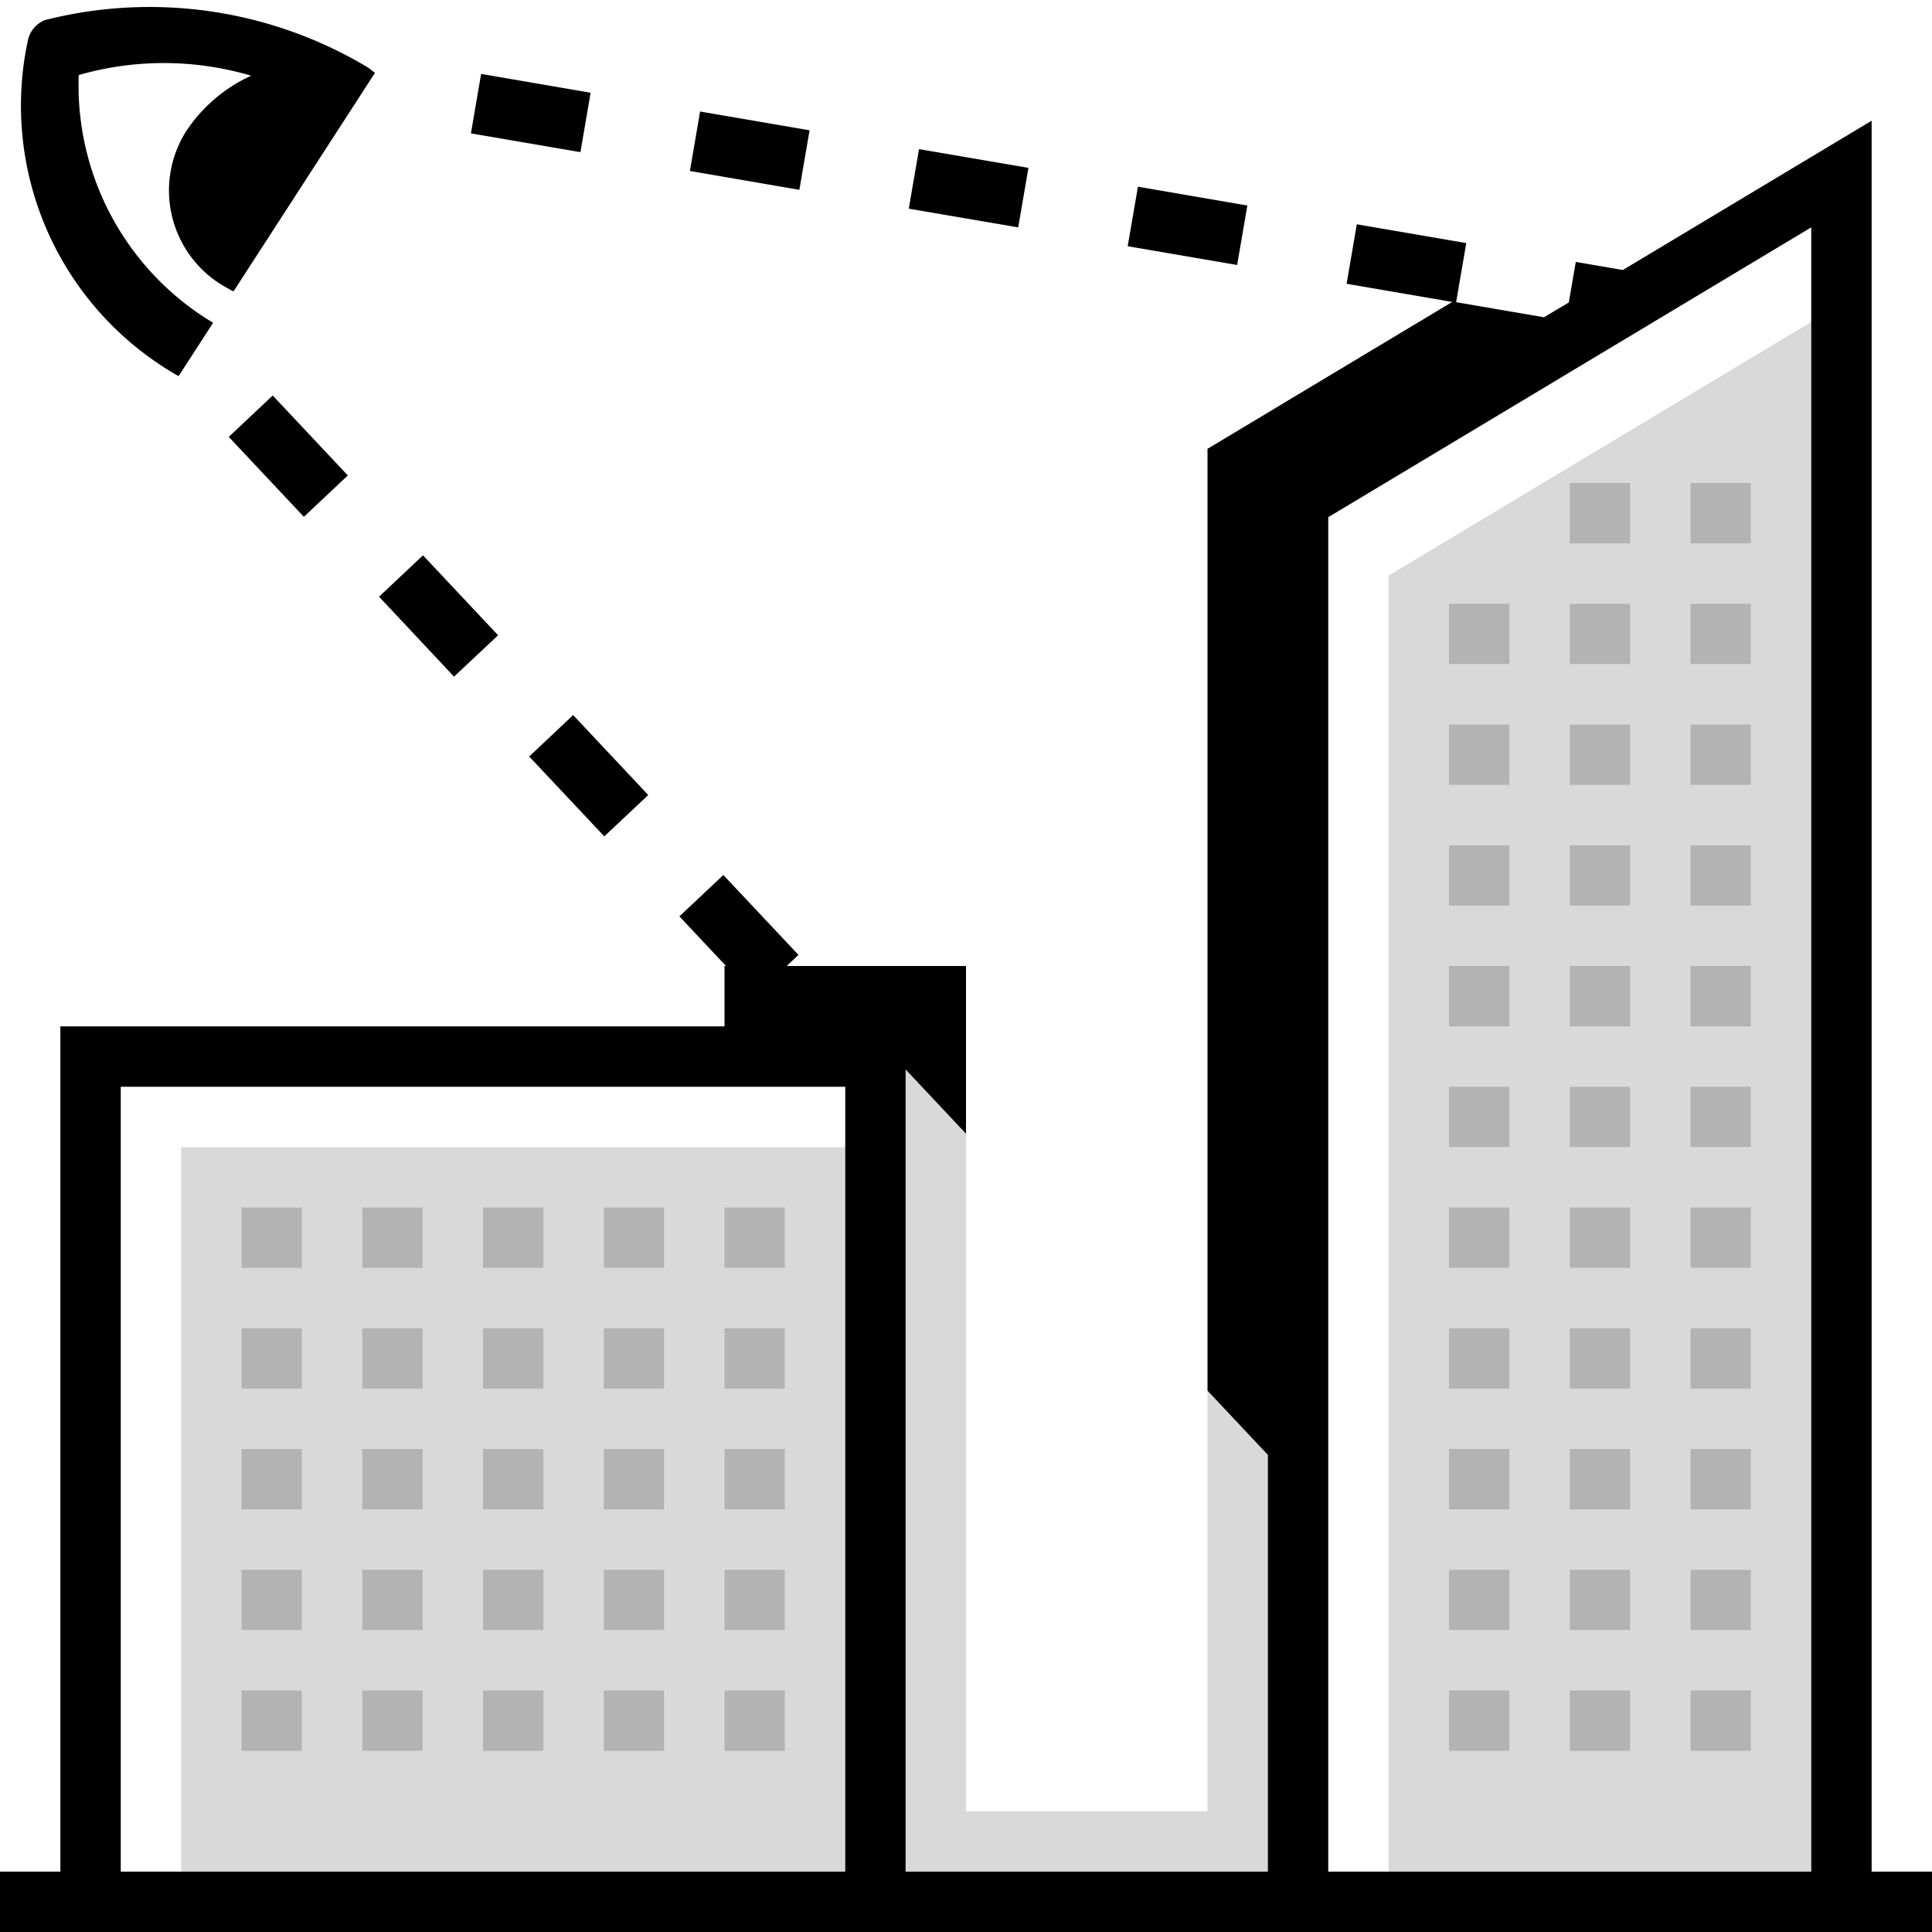 <svg xmlns="http://www.w3.org/2000/svg" viewBox="0 0 32 32"><path opacity=".3" d="M12 28h1v1h-1zm-2-5h1v-1h-1zm0-2h1v-1h-1zm0 4h1v-1h-1zm0 4h1v-1h-1zm2-2h1v-1h-1zm-2 0h1v-1h-1zm14 2h1v-1h-1zm0-2h1v-1h-1zm0-2h1v-1h-1zm-12-4h1v-1h-1zm12 2h1v-1h-1zm-12 2h1v-1h-1zm0-2h1v-1h-1zm-8 0h1v-1H4zm0-2h1v-1H4zm2 8h1v-1H6zm-2-2h1v-1H4zm0 2h1v-1H4zm2-2h1v-1H6zm-2-2h1v-1H4zm4 0h1v-1H8zm0 4h1v-1H8zm0-2h1v-1H8zm0-4h1v-1H8zm-2 0h1v-1H6zm0-2h1v-1H6zm0 4h1v-1H6zm2-4h1v-1H8zm20 4h1v-1h-1zm0 2h1v-1h-1zm0-4h1v-1h-1zM26 9h1V8h-1zm2 20h1v-1h-1zm-2-18h1v-1h-1zm-2 10h1v-1h-1zm4-8h1v-1h-1zm-2 0h1v-1h-1zm2-2h1v-1h-1zm0-3v1h1V8zm0 7h1v-1h-1zm0 4h1v-1h-1zm0-2h1v-1h-1zm0 4h1v-1h-1zm-4-8h1v-1h-1zm2 16h1v-1h-1zm-2-14h1v-1h-1zm0-4h1v-1h-1zm0 6h1v-1h-1zm0 2h1v-1h-1zm2 4h1v-1h-1zm0-4h1v-1h-1zm0-2h1v-1h-1zm0 4h1v-1h-1zm0-6h1v-1h-1zm0 10h1v-1h-1zm0 2h1v-1h-1z"/><path opacity=".15" d="M3 31h11V19H3zm9-11h1v1h-1zm0 2h1v1h-1zm0 2h1v1h-1zm0 2h1v1h-1zm0 2h1v1h-1zm-2-8h1v1h-1zm0 2h1v1h-1zm0 2h1v1h-1zm0 2h1v1h-1zm0 2h1v1h-1zm-2-8h1v1H8zm0 2h1v1H8zm0 2h1v1H8zm0 2h1v1H8zm0 2h1v1H8zm-2-8h1v1H6zm0 2h1v1H6zm0 2h1v1H6zm0 2h1v1H6zm0 2h1v1H6zm-2-8h1v1H4zm0 2h1v1H4zm0 2h1v1H4zm0 2h1v1H4zm0 2h1v1H4zM23 9.533V31h7V5.332zM25 29h-1v-1h1zm0-2h-1v-1h1zm0-2h-1v-1h1zm0-2h-1v-1h1zm0-2h-1v-1h1zm0-2h-1v-1h1zm0-2h-1v-1h1zm0-2h-1v-1h1zm0-2h-1v-1h1zm0-2h-1v-1h1zm2 18h-1v-1h1zm0-2h-1v-1h1zm0-2h-1v-1h1zm0-2h-1v-1h1zm0-2h-1v-1h1zm0-2h-1v-1h1zm0-2h-1v-1h1zm0-2h-1v-1h1zm0-2h-1v-1h1zm0-2h-1v-1h1zm0-2h-1V8h1zm2 20h-1v-1h1zm0-2h-1v-1h1zm0-2h-1v-1h1zm0-2h-1v-1h1zm0-2h-1v-1h1zm0-2h-1v-1h1zm0-2h-1v-1h1zm0-2h-1v-1h1zm0-2h-1v-1h1zm0-2h-1v-1h1zm0-2h-1V8h1zm-9 14.034l1 1.064V31h-6V17.714l1 1.064V30h4z"/><path d="M31 31V2l-4.12 2.472-.78-.134-.116.672-.41.245-1.456-.25.168-.979-1.813-.311-.169.985 1.75.301L20 7.434v15.6l1 1.064V31h-6V17.714l1 1.064V16h-2.97l.195-.184-1.244-1.323-.728.685.772.822H12v1H1v14H0v1h32v-1zM2 31V18h12v13zm20 0V8.566l8-4.8V31zM7.52 11.207L6.278 9.883l.728-.685 1.244 1.324zM.457.696A.467.467 0 0 1 .74.334a7.025 7.025 0 0 1 5.351.782c.043.027.078.062.12.09l-2.343 3.62c-.03-.016-.06-.028-.088-.047a1.834 1.834 0 0 1-.687-2.62 2.567 2.567 0 0 1 1.067-.905 5.097 5.097 0 0 0-2.856-.011A4.581 4.581 0 0 0 3.53 5.346l-.572.884A5.15 5.15 0 0 1 .456.696zM9.614 2.52L7.8 2.209l.169-.985 1.813.312zm-.121 9.324l1.244 1.324-.728.685-1.244-1.323zM3.789 7.236l.728-.685 1.244 1.324-.728.685zm13.076-3.47l-1.813-.31.17-.986 1.812.31zm3.626.623l-1.813-.311.17-.986 1.812.312zM13.24 3.144l-1.813-.312.169-.985 1.813.311z"/><path fill="none" d="M0 0h32v32H0z"/></svg>